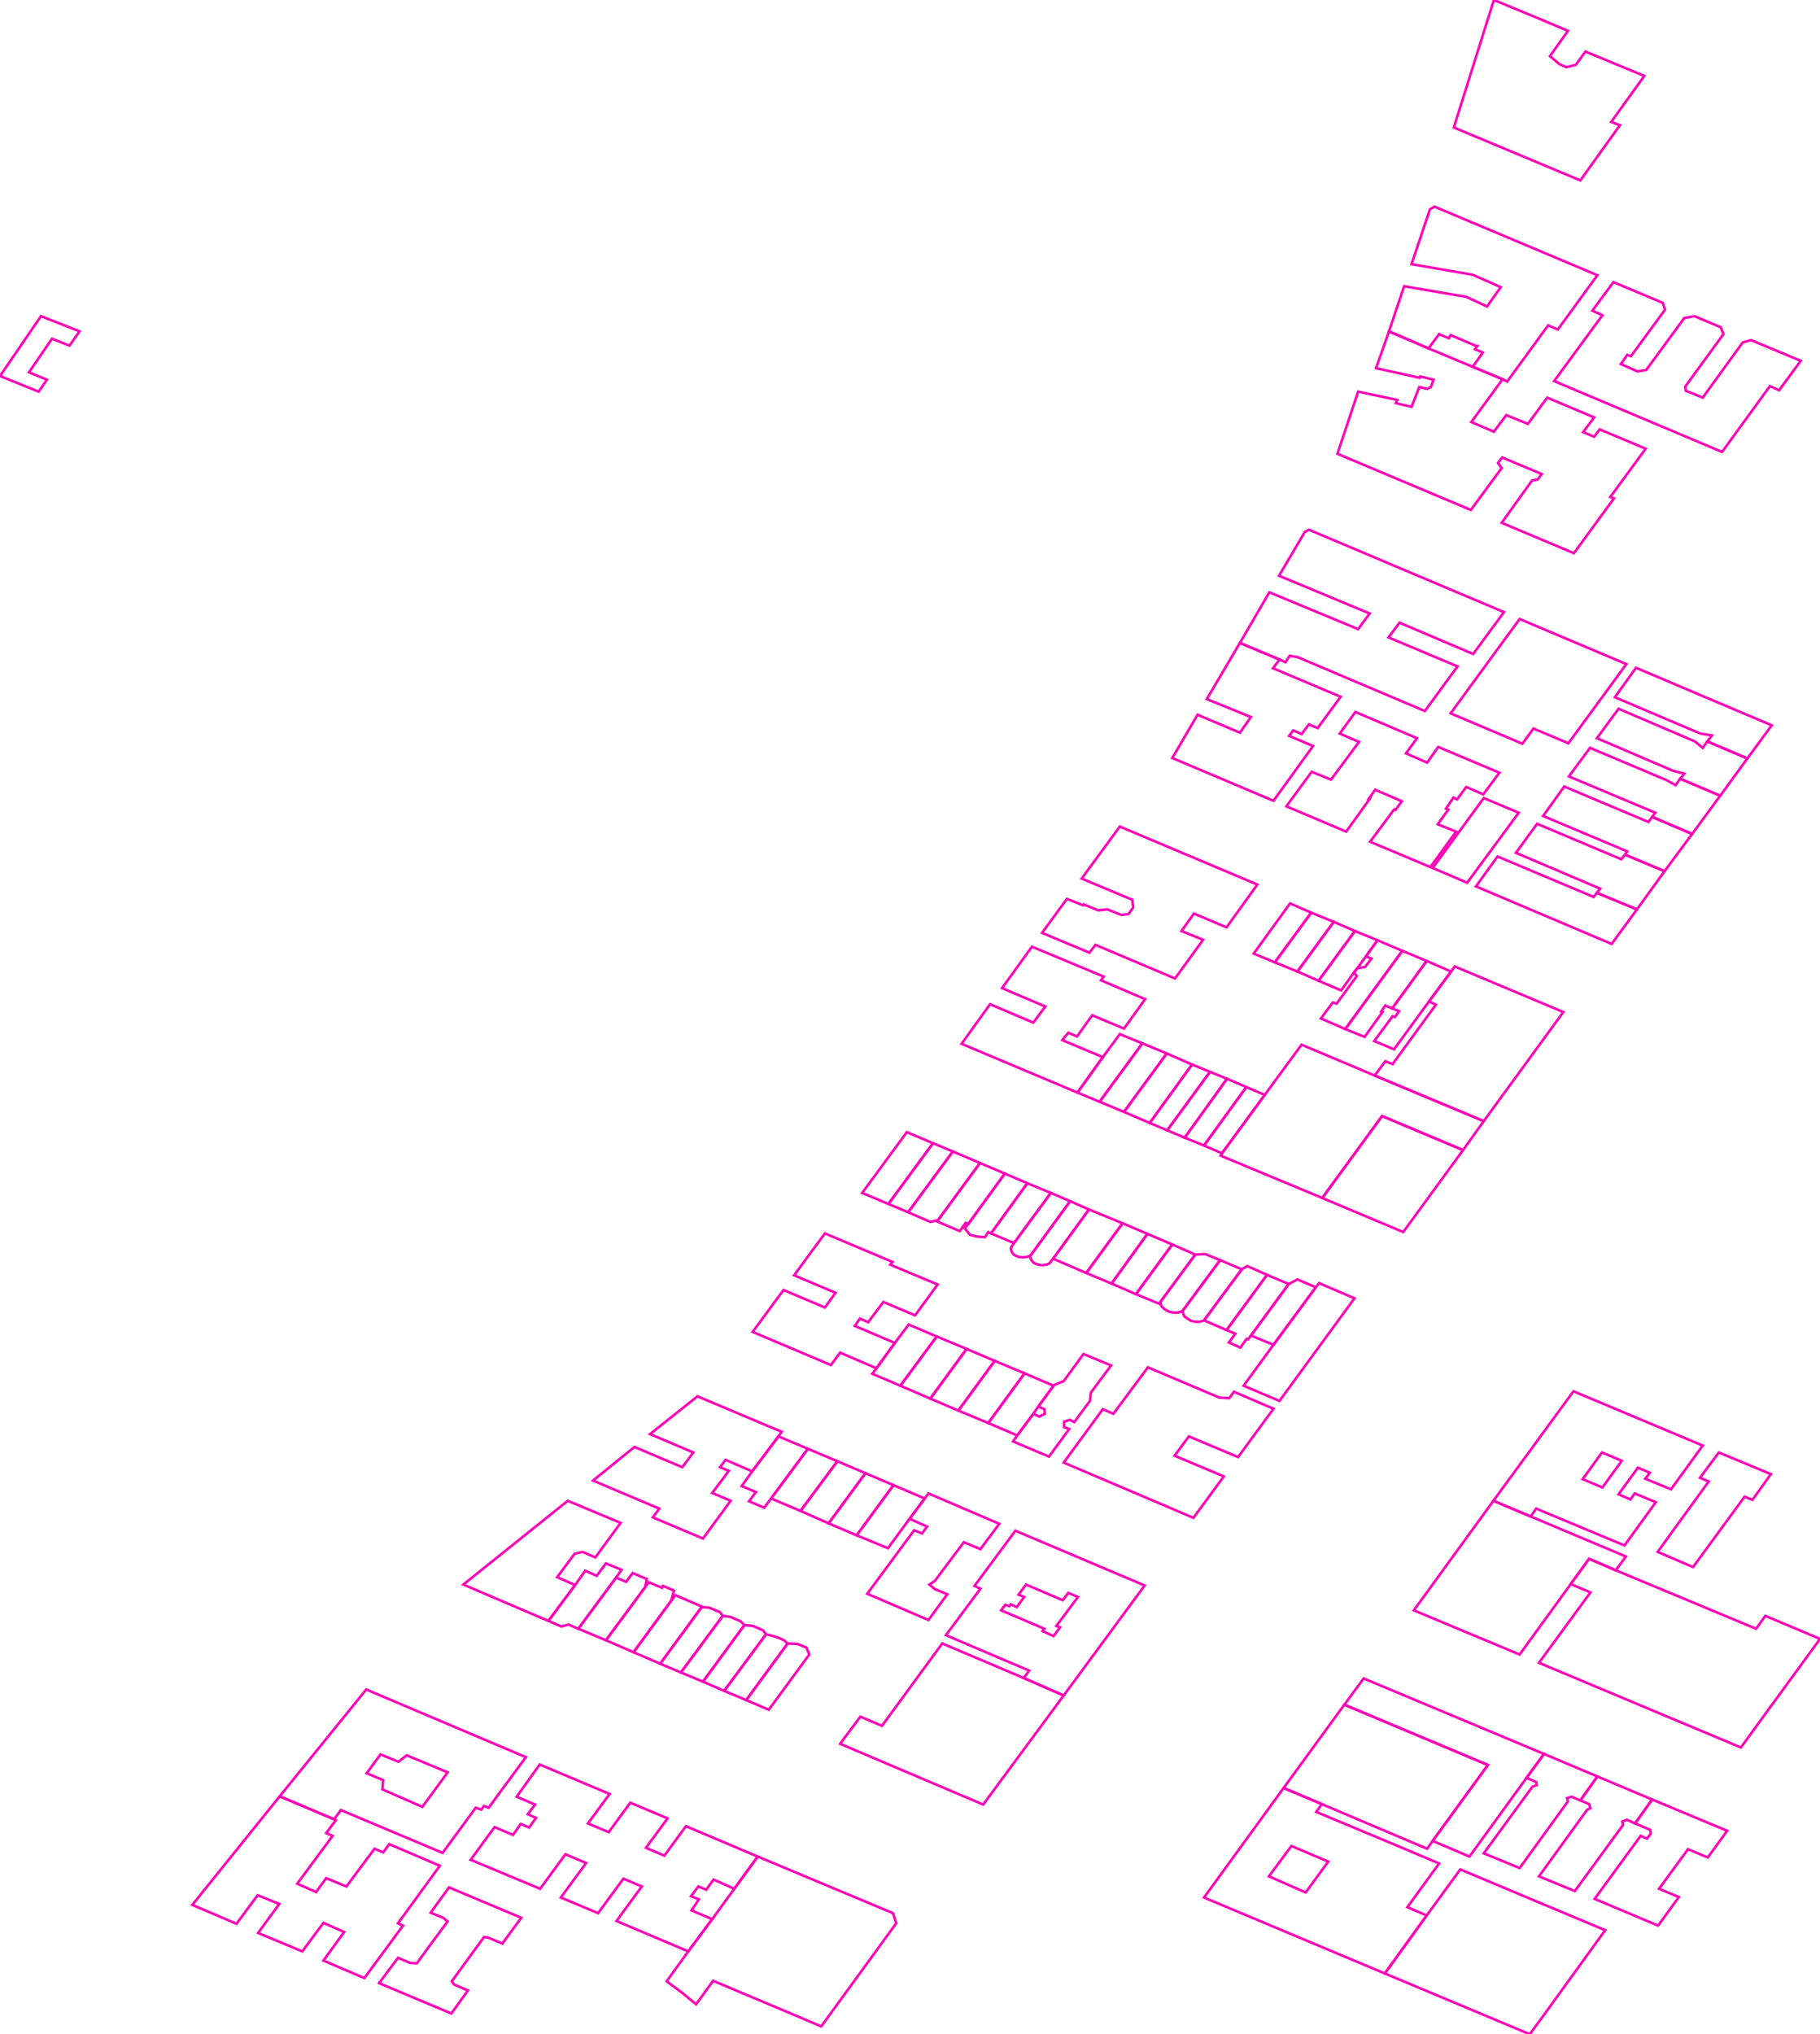 <?xml version="1.0" encoding="iso-8859-1" standalone="no"?>
<!DOCTYPE svg PUBLIC "-//W3C//DTD SVG 1.0//EN" "http://www.w3.org/TR/2001/REC-SVG-20010904/DTD/svg10.dtd">
<svg xmlns="http://www.w3.org/2000/svg" width="716" height="800">
<path style="fill:rgb(255, 0, 0);fill-opacity:0;fill-rule:evenodd;stroke:rgb(255, 0, 182);stroke-width:1;" d="M 526.154, 178.462 L 534.299, 154.027 L 549.683, 157.285 L 549.14, 158.552 L 555.294, 160 L 558.371, 152.217 L 561.448, 152.941 L 562.896, 152.217 L 563.982, 149.321 L 558.733, 148.054 L 558.552, 148.597 L 541.357, 144.796 L 546.425, 130.317 L 561.991, 137.014 L 579.367, 144.253 L 591.131, 149.14 L 578.824, 165.973 L 587.692, 169.774 L 592.579, 163.258 L 601.086, 166.697 L 608.688, 156.38 L 627.149, 164.163 L 622.805, 169.955 L 627.149, 171.765 L 629.321, 168.869 L 647.421, 176.471 L 633.484, 195.475 L 634.932, 196.018 L 619.186, 217.557 L 590.769, 205.611 L 602.715, 188.959 L 604.887, 188.597 L 606.516, 186.425 L 590.95, 179.91 L 589.321, 182.081 L 590.769, 184.072 L 578.643, 200.543 L 526.154, 178.462 z "/>
<path style="fill:rgb(0, 255, 0);fill-opacity:0;fill-rule:evenodd;stroke:rgb(255, 0, 182);stroke-width:1;" d="M 605.43, 653.937 L 625.701, 626.244 L 617.919, 622.986 L 625.158, 613.032 L 635.656, 617.557 L 690.86, 640.543 L 694.48, 635.475 L 716.018, 644.525 L 693.032, 676.018 L 684.887, 687.24 L 605.43, 653.937 z "/>
<path style="fill:rgb(0, 0, 255);fill-opacity:0;fill-rule:evenodd;stroke:rgb(255, 0, 182);stroke-width:1;" d="M 487.783, 252.851 L 499.367, 232.941 L 534.299, 247.421 L 538.824, 241.267 L 503.167, 226.425 L 513.303, 209.231 L 514.932, 208.326 L 591.674, 240.724 L 579.548, 257.195 L 550.588, 244.887 L 546.244, 250.679 L 573.394, 262.081 L 560.543, 279.638 L 510.588, 258.462 L 507.33, 257.919 L 505.701, 260.452 L 503.348, 259.367 L 487.783, 252.851 z "/>
<path style="fill:rgb(255, 255, 0);fill-opacity:0;fill-rule:evenodd;stroke:rgb(255, 0, 182);stroke-width:1;" d="M 185.158, 731.403 L 194.57, 718.552 L 201.81, 721.629 L 204.887, 717.285 L 208.145, 718.733 L 210.86, 714.932 L 207.602, 713.484 L 210.498, 709.683 L 203.258, 706.606 L 212.308, 693.937 L 239.819, 705.52 L 231.312, 717.104 L 239.457, 720.543 L 247.964, 708.959 L 262.624, 715.113 L 254.118, 726.697 L 261.357, 729.774 L 269.864, 718.19 L 298.1, 730.136 L 288.869, 742.805 L 280.724, 739.186 L 277.828, 743.167 L 274.751, 741.9 L 271.855, 745.701 L 274.932, 746.968 L 272.036, 751.312 L 280.181, 754.751 L 270.769, 767.421 L 242.534, 755.475 L 252.489, 741.9 L 245.249, 738.824 L 235.294, 752.398 L 220.633, 746.244 L 230.588, 732.67 L 222.443, 729.231 L 212.489, 742.805 L 185.158, 731.403 z "/>
<path style="fill:rgb(255, 0, 0);fill-opacity:0;fill-rule:evenodd;stroke:rgb(255, 0, 182);stroke-width:1;" d="M 473.665, 746.244 L 504.977, 703.167 L 520, 709.502 L 517.828, 712.579 L 548.597, 725.43 L 566.154, 732.851 L 553.665, 750.045 L 561.267, 753.303 L 544.796, 776.109 L 473.665, 746.244 z M 499.186, 737.919 L 513.665, 744.253 L 522.534, 732.127 L 508.054, 725.973 L 499.186, 737.919 z "/>
<path style="fill:rgb(0, 255, 0);fill-opacity:0;fill-rule:evenodd;stroke:rgb(255, 0, 182);stroke-width:1;" d="M 262.262, 779.186 L 270.769, 767.421 L 280.181, 754.751 L 288.869, 742.805 L 298.1, 730.136 L 351.312, 752.398 L 352.579, 756.38 L 323.077, 796.923 L 308.959, 790.95 L 280.543, 779.005 L 273.846, 788.235 L 268.597, 783.891 L 262.262, 779.186 z "/>
<path style="fill:rgb(0, 0, 255);fill-opacity:0;fill-rule:evenodd;stroke:rgb(255, 0, 182);stroke-width:1;" d="M 544.796, 776.109 L 561.267, 753.303 L 574.48, 735.204 L 631.493, 759.095 L 606.878, 793.122 L 601.81, 800 L 544.796, 776.109 z "/>
<path style="fill:rgb(255, 255, 0);fill-opacity:0;fill-rule:evenodd;stroke:rgb(255, 0, 182);stroke-width:1;" d="M 75.656, 749.14 L 110.045, 706.425 L 131.403, 715.475 L 132.127, 715.837 L 128.326, 720.905 L 130.86, 721.991 L 116.923, 740.814 L 124.344, 744.072 L 128.326, 738.643 L 136.29, 741.9 L 147.33, 727.059 L 150.769, 728.507 L 153.122, 725.249 L 173.032, 733.756 L 156.561, 756.38 L 158.552, 757.285 L 143.348, 777.919 L 127.24, 771.041 L 135.385, 759.819 L 127.24, 756.199 L 118.914, 767.421 L 101.538, 760.181 L 109.864, 748.778 L 101.357, 745.339 L 93.032, 756.561 L 75.656, 749.14 z "/>
<path style="fill:rgb(255, 0, 0);fill-opacity:0;fill-rule:evenodd;stroke:rgb(255, 0, 182);stroke-width:1;" d="M 110.045, 706.425 L 144.072, 664.434 L 206.878, 691.041 L 192.217, 710.95 L 190.407, 710.226 L 189.321, 711.674 L 187.149, 710.95 L 174.118, 728.688 L 134.118, 711.855 L 131.403, 715.475 L 110.045, 706.425 z M 144.253, 697.376 L 150.769, 700.09 L 150.407, 703.71 L 166.154, 710.588 L 176.109, 697.014 L 160, 690.317 L 156.742, 692.851 L 149.683, 689.955 L 144.253, 697.376 z "/>
<path style="fill:rgb(0, 255, 0);fill-opacity:0;fill-rule:evenodd;stroke:rgb(255, 0, 182);stroke-width:1;" d="M 611.403, 149.864 L 630.407, 123.982 L 626.425, 122.172 L 634.751, 110.95 L 654.118, 119.095 L 655.023, 121.81 L 641.629, 140.09 L 640.181, 139.548 L 637.647, 143.167 L 644.163, 146.063 L 647.602, 145.52 L 662.624, 125.068 L 666.606, 124.344 L 676.923, 128.688 L 678.009, 131.403 L 662.986, 152.036 L 663.167, 153.665 L 669.864, 156.38 L 685.611, 134.661 L 688.869, 133.756 L 708.416, 141.9 L 699.91, 153.484 L 696.29, 151.855 L 677.466, 177.738 L 611.403, 149.864 z "/>
<path style="fill:rgb(0, 0, 255);fill-opacity:0;fill-rule:evenodd;stroke:rgb(255, 0, 182);stroke-width:1;" d="M 330.498, 685.792 L 338.462, 675.113 L 346.968, 678.733 L 370.679, 646.335 L 402.715, 659.91 L 418.462, 666.787 L 386.787, 709.683 L 330.498, 685.792 z "/>
<path style="fill:rgb(255, 255, 0);fill-opacity:0;fill-rule:evenodd;stroke:rgb(255, 0, 182);stroke-width:1;" d="M 480.181, 454.48 L 480.724, 453.575 L 497.557, 430.588 L 512.036, 410.86 L 540.814, 422.986 L 583.71, 440.905 L 575.566, 452.308 L 543.71, 438.914 L 520.181, 471.131 L 480.181, 454.48 z "/>
<path style="fill:rgb(255, 0, 0);fill-opacity:0;fill-rule:evenodd;stroke:rgb(255, 0, 182);stroke-width:1;" d="M 546.425, 130.317 L 552.398, 112.579 L 576.833, 116.742 L 584.977, 120.543 L 590.407, 112.941 L 579.367, 108.054 L 555.294, 103.891 L 562.534, 82.353 L 564.344, 81.267 L 628.416, 108.235 L 612.851, 129.593 L 609.05, 127.964 L 592.941, 150.045 L 591.131, 149.14 L 579.367, 144.253 L 583.348, 138.643 L 580.271, 137.376 L 581.176, 136.109 L 580.814, 136.109 L 570.679, 131.765 L 569.955, 133.032 L 566.154, 131.403 L 561.991, 137.014 L 546.425, 130.317 z "/>
<path style="fill:rgb(0, 255, 0);fill-opacity:0;fill-rule:evenodd;stroke:rgb(255, 0, 182);stroke-width:1;" d="M 587.511, 590.226 L 619.005, 547.149 L 669.864, 568.507 L 657.376, 585.701 L 647.24, 581.538 L 649.05, 579.186 L 644.344, 577.195 L 636.742, 587.692 L 641.448, 589.683 L 643.077, 587.33 L 651.403, 590.769 L 639.095, 607.783 L 604.344, 593.303 L 602.172, 596.38 L 587.511, 590.226 z M 622.624, 581.719 L 630.407, 584.977 L 638.009, 574.48 L 630.226, 571.222 L 622.624, 581.719 z "/>
<path style="fill:rgb(0, 0, 255);fill-opacity:0;fill-rule:evenodd;stroke:rgb(255, 0, 182);stroke-width:1;" d="M 409.955, 366.878 L 419.729, 353.484 L 426.063, 356.018 L 426.244, 355.656 L 432.036, 358.009 L 435.656, 357.647 L 441.086, 359.819 L 443.982, 359.457 L 445.792, 356.923 L 445.43, 353.846 L 425.52, 345.52 L 440.543, 325.068 L 494.661, 347.873 L 493.213, 349.864 L 482.534, 364.706 L 469.683, 359.276 L 464.796, 366.154 L 473.303, 369.593 L 462.262, 384.796 L 430.95, 371.584 L 428.597, 374.661 L 409.955, 366.878 z "/>
<path style="fill:rgb(255, 255, 0);fill-opacity:0;fill-rule:evenodd;stroke:rgb(255, 0, 182);stroke-width:1;" d="M 504.977, 703.167 L 528.869, 670.407 L 585.339, 694.118 L 563.62, 723.982 L 561.448, 727.059 L 520, 709.502 L 504.977, 703.167 z "/>
<path style="fill:rgb(255, 0, 0);fill-opacity:0;fill-rule:evenodd;stroke:rgb(255, 0, 182);stroke-width:1;" d="M 418.462, 575.204 L 433.846, 554.208 L 438.009, 556.018 L 451.584, 537.738 L 479.819, 549.683 L 480.543, 549.683 L 483.62, 549.864 L 485.43, 547.33 L 500.995, 554.027 L 487.059, 573.032 L 467.692, 564.887 L 462.081, 572.489 L 481.448, 580.633 L 469.502, 596.923 L 418.462, 575.204 z "/>
<path style="fill:rgb(0, 255, 0);fill-opacity:0;fill-rule:evenodd;stroke:rgb(255, 0, 182);stroke-width:1;" d="M 372.127, 643.077 L 385.701, 624.796 L 383.348, 623.71 L 399.457, 601.991 L 450.317, 623.529 L 418.462, 666.787 L 402.715, 659.91 L 404.887, 657.014 L 372.127, 643.077 z M 393.846, 633.303 L 410.86, 640.543 L 410.136, 641.448 L 414.48, 643.439 L 417.014, 640 L 415.566, 639.457 L 424.072, 628.054 L 420.271, 626.425 L 418.1, 629.321 L 403.62, 623.167 L 400.724, 627.149 L 402.896, 628.054 L 400, 632.036 L 397.647, 630.95 L 397.104, 631.674 L 395.475, 631.131 L 393.846, 633.303 z "/>
<path style="fill:rgb(0, 0, 255);fill-opacity:0;fill-rule:evenodd;stroke:rgb(255, 0, 182);stroke-width:1;" d="M 556.199, 633.303 L 587.511, 590.226 L 602.172, 596.38 L 639.638, 612.127 L 635.656, 617.557 L 625.158, 613.032 L 617.919, 622.986 L 597.828, 650.679 L 556.199, 633.303 z "/>
<path style="fill:rgb(255, 255, 0);fill-opacity:0;fill-rule:evenodd;stroke:rgb(255, 0, 182);stroke-width:1;" d="M 540.814, 422.986 L 544.977, 417.376 L 547.873, 418.462 L 564.887, 395.113 L 562.172, 393.846 L 570.86, 382.081 L 572.308, 380.09 L 615.023, 398.009 L 583.71, 440.905 L 540.814, 422.986 z "/>
<path style="fill:rgb(255, 0, 0);fill-opacity:0;fill-rule:evenodd;stroke:rgb(255, 0, 182);stroke-width:1;" d="M 506.063, 317.104 L 516.018, 303.529 L 523.62, 306.606 L 534.661, 291.765 L 527.059, 288.507 L 533.213, 280 L 557.466, 290.317 L 553.122, 296.29 L 561.448, 299.91 L 565.792, 293.756 L 589.864, 303.891 L 583.529, 312.398 L 576.833, 309.502 L 573.213, 314.389 L 571.765, 313.665 L 568.869, 318.009 L 569.774, 318.371 L 565.611, 324.163 L 572.851, 327.059 L 562.715, 340.995 L 539.005, 331.041 L 548.416, 318.371 L 548.959, 318.552 L 551.493, 315.113 L 540.995, 310.588 L 538.462, 314.208 L 538.824, 314.208 L 529.593, 327.059 L 506.063, 317.104 z "/>
<path style="fill:rgb(0, 255, 0);fill-opacity:0;fill-rule:evenodd;stroke:rgb(255, 0, 182);stroke-width:1;" d="M 461.176, 298.1 L 471.131, 281.086 L 487.783, 288.145 L 492.127, 281.991 L 474.751, 274.932 L 487.783, 252.851 L 503.348, 259.367 L 500.814, 262.805 L 527.421, 274.027 L 518.371, 286.335 L 514.932, 284.887 L 512.036, 288.688 L 508.778, 287.24 L 507.149, 289.412 L 516.561, 293.394 L 500.995, 314.932 L 461.176, 298.1 z "/>
<path style="fill:rgb(0, 0, 255);fill-opacity:0;fill-rule:evenodd;stroke:rgb(255, 0, 182);stroke-width:1;" d="M 570.679, 280.543 L 597.828, 243.439 L 639.819, 261.176 L 617.014, 292.308 L 603.258, 286.516 L 598.914, 292.489 L 570.679, 280.543 z "/>
<path style="fill:rgb(255, 255, 0);fill-opacity:0;fill-rule:evenodd;stroke:rgb(255, 0, 182);stroke-width:1;" d="M 378.281, 410.498 L 389.502, 394.932 L 406.516, 402.172 L 411.222, 395.837 L 394.208, 388.597 L 405.973, 372.308 L 434.208, 384.072 L 433.122, 385.52 L 450.498, 392.941 L 442.172, 404.525 L 429.683, 399.276 L 423.71, 407.602 L 420.271, 406.154 L 417.919, 409.05 L 433.846, 415.747 L 423.891, 429.683 L 378.281, 410.498 z "/>
<path style="fill:rgb(255, 0, 0);fill-opacity:0;fill-rule:evenodd;stroke:rgb(255, 0, 182);stroke-width:1;" d="M 296.109, 523.801 L 308.235, 507.33 L 324.525, 514.208 L 328.688, 508.416 L 312.398, 501.538 L 324.525, 485.068 L 351.131, 496.29 L 350.226, 497.376 L 368.869, 505.158 L 360, 517.285 L 347.511, 512.036 L 341.538, 520 L 338.281, 518.552 L 336.29, 521.448 L 352.036, 528.145 L 344.796, 538.1 L 330.498, 531.946 L 326.878, 536.833 L 296.109, 523.801 z "/>
<path style="fill:rgb(0, 255, 0);fill-opacity:0;fill-rule:evenodd;stroke:rgb(255, 0, 182);stroke-width:1;" d="M 233.303, 582.262 L 249.593, 569.05 L 268.416, 577.014 L 272.76, 571.222 L 255.747, 563.982 L 274.389, 549.14 L 307.511, 563.077 L 306.244, 564.887 L 295.928, 578.643 L 285.43, 574.118 L 283.258, 577.014 L 286.697, 578.462 L 280.181, 587.149 L 287.421, 590.226 L 276.561, 605.068 L 256.833, 596.742 L 259.367, 593.303 L 233.303, 582.262 z "/>
<path style="fill:rgb(0, 0, 255);fill-opacity:0;fill-rule:evenodd;stroke:rgb(255, 0, 182);stroke-width:1;" d="M 528.869, 670.407 L 536.471, 660.09 L 607.421, 689.774 L 600.543, 699.186 L 578.1, 730.136 L 563.62, 723.982 L 585.339, 694.118 L 528.869, 670.407 z "/>
<path style="fill:rgb(255, 255, 0);fill-opacity:0;fill-rule:evenodd;stroke:rgb(255, 0, 182);stroke-width:1;" d="M 520.181, 471.131 L 543.71, 438.914 L 575.566, 452.308 L 552.036, 484.525 L 520.181, 471.131 z "/>
<path style="fill:rgb(255, 0, 0);fill-opacity:0;fill-rule:evenodd;stroke:rgb(255, 0, 182);stroke-width:1;" d="M 182.262, 623.167 L 223.348, 590.226 L 244.163, 598.914 L 234.208, 612.489 L 229.14, 610.317 L 226.063, 611.041 L 219.186, 620.271 L 226.244, 623.348 L 215.747, 637.466 L 182.262, 623.167 z "/>
<path style="fill:rgb(0, 255, 0);fill-opacity:0;fill-rule:evenodd;stroke:rgb(255, 0, 182);stroke-width:1;" d="M 627.33, 746.787 L 645.43, 721.991 L 647.964, 723.077 L 649.412, 721.086 L 649.231, 719.638 L 643.258, 717.104 L 649.955, 707.692 L 679.457, 720 L 671.855, 730.498 L 664.072, 727.24 L 652.67, 742.805 L 660.452, 746.063 L 652.308, 757.285 L 627.33, 746.787 z "/>
<path style="fill:rgb(0, 0, 255);fill-opacity:0;fill-rule:evenodd;stroke:rgb(255, 0, 182);stroke-width:1;" d="M 341.176, 626.787 L 359.638, 601.81 L 362.715, 603.077 L 364.706, 600.362 L 357.828, 597.285 L 363.801, 589.321 L 365.249, 587.33 L 393.122, 599.276 L 385.701, 609.231 L 379.186, 606.516 L 367.783, 621.719 L 365.611, 623.167 L 367.783, 624.977 L 372.67, 626.968 L 365.249, 637.104 L 341.176, 626.787 z "/>
<path style="fill:rgb(255, 255, 0);fill-opacity:0;fill-rule:evenodd;stroke:rgb(255, 0, 182);stroke-width:1;" d="M 149.14, 779.91 L 156.561, 769.955 L 161.267, 771.946 L 163.982, 772.127 L 169.774, 764.163 L 176.109, 755.656 L 174.299, 754.208 L 169.412, 752.217 L 176.652, 742.262 L 205.068, 754.208 L 197.647, 764.344 L 192.036, 761.991 L 190.407, 761.81 L 177.738, 779.186 L 178.643, 780.452 L 184.072, 782.805 L 177.557, 791.855 L 149.14, 779.91 z "/>
<path style="fill:rgb(255, 0, 0);fill-opacity:0;fill-rule:evenodd;stroke:rgb(255, 0, 182);stroke-width:1;" d="M 580.633, 348.597 L 589.14, 336.833 L 626.968, 352.76 L 628.235, 351.131 L 643.982, 357.647 L 634.027, 371.222 L 580.633, 348.597 z "/>
<path style="fill:rgb(0, 255, 0);fill-opacity:0;fill-rule:evenodd;stroke:rgb(255, 0, 182);stroke-width:1;" d="M 635.294, 274.208 L 643.62, 262.624 L 697.014, 285.249 L 687.421, 298.281 L 671.674, 291.584 L 673.484, 289.231 L 668.959, 288.507 L 635.294, 274.208 z "/>
<path style="fill:rgb(0, 0, 255);fill-opacity:0;fill-rule:evenodd;stroke:rgb(255, 0, 182);stroke-width:1;" d="M 617.195, 305.339 L 625.52, 294.118 L 655.566, 306.787 L 659.186, 308.778 L 660.995, 306.244 L 676.742, 312.941 L 665.701, 327.964 L 649.955, 321.267 L 651.222, 319.638 L 617.195, 305.339 z "/>
<path style="fill:rgb(255, 255, 0);fill-opacity:0;fill-rule:evenodd;stroke:rgb(255, 0, 182);stroke-width:1;" d="M 628.235, 290.317 L 636.742, 278.733 L 666.787, 291.584 L 669.864, 294.118 L 671.674, 291.584 L 687.421, 298.281 L 676.742, 312.941 L 660.995, 306.244 L 662.624, 304.253 L 658.281, 303.167 L 628.235, 290.317 z "/>
<path style="fill:rgb(255, 0, 0);fill-opacity:0;fill-rule:evenodd;stroke:rgb(255, 0, 182);stroke-width:1;" d="M 596.38, 335.385 L 604.706, 323.982 L 637.828, 337.919 L 639.276, 336.109 L 654.842, 342.624 L 643.982, 357.647 L 628.235, 351.131 L 629.502, 349.502 L 596.38, 335.385 z "/>
<path style="fill:rgb(0, 255, 0);fill-opacity:0;fill-rule:evenodd;stroke:rgb(255, 0, 182);stroke-width:1;" d="M 607.059, 320.905 L 615.385, 309.321 L 648.507, 323.258 L 649.955, 321.267 L 665.701, 327.964 L 654.842, 342.624 L 639.276, 336.109 L 640.181, 334.842 L 607.059, 320.905 z "/>
<path style="fill:rgb(0, 0, 255);fill-opacity:0;fill-rule:evenodd;stroke:rgb(255, 0, 182);stroke-width:1;" d="M 652.127, 610.317 L 672.217, 582.624 L 668.778, 581.176 L 676.199, 571.222 L 696.652, 579.729 L 689.412, 589.864 L 686.335, 588.597 L 666.063, 616.29 L 652.127, 610.317 z "/>
<path style="fill:rgb(255, 255, 0);fill-opacity:0;fill-rule:evenodd;stroke:rgb(255, 0, 182);stroke-width:1;" d="M 605.43, 737.919 L 624.434, 711.674 L 625.701, 711.131 L 625.158, 709.502 L 621.719, 708.054 L 628.416, 698.643 L 649.955, 707.692 L 643.258, 717.104 L 640, 715.656 L 638.19, 716.38 L 638.552, 717.647 L 619.548, 743.71 L 605.43, 737.919 z "/>
<path style="fill:rgb(255, 0, 0);fill-opacity:0;fill-rule:evenodd;stroke:rgb(255, 0, 182);stroke-width:1;" d="M 583.71, 728.869 L 602.896, 702.624 L 604.525, 702.081 L 604.344, 700.814 L 600.543, 699.186 L 607.421, 689.774 L 628.416, 698.643 L 621.719, 708.054 L 618.281, 706.606 L 616.471, 707.149 L 616.833, 708.416 L 597.828, 734.661 L 583.71, 728.869 z "/>
<path style="fill:rgb(0, 255, 0);fill-opacity:0;fill-rule:evenodd;stroke:rgb(255, 0, 182);stroke-width:1;" d="M 489.231, 544.977 L 500.995, 528.869 L 517.647, 506.244 L 518.914, 504.615 L 532.851, 510.588 L 503.348, 550.95 L 489.231, 544.977 z "/>
<path style="fill:rgb(0, 0, 255);fill-opacity:0;fill-rule:evenodd;stroke:rgb(255, 0, 182);stroke-width:1;" d="M 398.552, 566.878 L 400.181, 564.525 L 406.516, 556.018 L 408.869, 557.104 L 411.041, 556.018 L 410.86, 554.208 L 408.507, 553.122 L 414.48, 544.977 L 414.842, 544.615 L 418.462, 543.167 L 426.244, 532.489 L 437.104, 537.014 L 429.14, 547.692 L 428.778, 550.95 L 422.624, 559.276 L 420.814, 558.371 L 418.643, 559.095 L 418.643, 561.267 L 420.633, 561.991 L 412.67, 572.851 L 398.552, 566.878 z "/>
<path style="fill:rgb(255, 255, 0);fill-opacity:0;fill-rule:evenodd;stroke:rgb(255, 0, 182);stroke-width:1;" d="M 563.62, 341.357 L 583.71, 313.846 L 597.466, 319.638 L 577.195, 347.149 L 563.62, 341.357 z "/>
<path style="fill:rgb(255, 0, 0);fill-opacity:0;fill-rule:evenodd;stroke:rgb(255, 0, 182);stroke-width:1;" d="M 519.638, 400.543 L 524.344, 394.208 L 525.792, 394.751 L 533.756, 383.891 L 532.67, 382.443 L 533.937, 380.814 L 537.014, 380.271 L 539.548, 377.014 L 537.376, 376.109 L 541.9, 369.774 L 551.674, 373.937 L 529.231, 404.706 L 519.638, 400.543 z "/>
<path style="fill:rgb(0, 255, 0);fill-opacity:0;fill-rule:evenodd;stroke:rgb(255, 0, 182);stroke-width:1;" d="M 540.633, 409.412 L 547.873, 399.638 L 548.778, 400 L 550.407, 397.647 L 547.692, 396.561 L 561.267, 377.919 L 570.86, 382.081 L 562.172, 393.846 L 548.416, 412.67 L 540.633, 409.412 z "/>
<path style="fill:rgb(0, 0, 255);fill-opacity:0;fill-rule:evenodd;stroke:rgb(255, 0, 182);stroke-width:1;" d="M 529.231, 404.706 L 551.674, 373.937 L 561.267, 377.919 L 547.692, 396.561 L 544.977, 395.475 L 543.348, 397.828 L 543.891, 398.009 L 536.833, 407.783 L 529.231, 404.706 z "/>
<path style="fill:rgb(255, 255, 0);fill-opacity:0;fill-rule:evenodd;stroke:rgb(255, 0, 182);stroke-width:1;" d="M 0, 147.873 L 16.109, 124.344 L 31.312, 130.317 L 27.33, 135.928 L 20.453, 133.213 L 11.403, 146.425 L 18.462, 149.321 L 15.204, 154.027 L 0, 147.873 z "/>
<path style="fill:rgb(255, 0, 0);fill-opacity:0;fill-rule:evenodd;stroke:rgb(255, 0, 182);stroke-width:1;" d="M 414.299, 495.023 L 428.416, 475.656 L 441.629, 481.086 L 427.33, 500.633 L 414.299, 495.023 z "/>
<path style="fill:rgb(0, 255, 0);fill-opacity:0;fill-rule:evenodd;stroke:rgb(255, 0, 182);stroke-width:1;" d="M 357.285, 476.742 L 374.842, 452.851 L 385.52, 457.376 L 369.05, 479.819 L 365.973, 480.543 L 357.285, 476.742 z "/>
<path style="fill:rgb(0, 0, 255);fill-opacity:0;fill-rule:evenodd;stroke:rgb(255, 0, 182);stroke-width:1;" d="M 238.371, 645.068 L 253.756, 624.253 L 255.204, 622.262 L 260.452, 624.434 L 260.814, 623.71 L 265.158, 625.52 L 264.072, 629.502 L 249.231, 649.774 L 238.371, 645.068 z "/>
<path style="fill:rgb(255, 255, 0);fill-opacity:0;fill-rule:evenodd;stroke:rgb(255, 0, 182);stroke-width:1;" d="M 291.765, 584.434 L 295.928, 578.643 L 306.244, 564.887 L 317.828, 569.774 L 303.348, 589.321 L 300.633, 592.941 L 294.661, 590.407 L 297.376, 586.787 L 291.765, 584.434 z "/>
<path style="fill:rgb(255, 0, 0);fill-opacity:0;fill-rule:evenodd;stroke:rgb(255, 0, 182);stroke-width:1;" d="M 339.186, 469.14 L 356.742, 445.249 L 367.059, 449.593 L 349.502, 473.484 L 339.186, 469.14 z "/>
<path style="fill:rgb(0, 255, 0);fill-opacity:0;fill-rule:evenodd;stroke:rgb(255, 0, 182);stroke-width:1;" d="M 227.511, 640.543 L 242.353, 620.452 L 246.335, 622.081 L 248.869, 618.643 L 254.48, 620.995 L 253.756, 624.253 L 238.371, 645.068 L 227.511, 640.543 z "/>
<path style="fill:rgb(0, 0, 255);fill-opacity:0;fill-rule:evenodd;stroke:rgb(255, 0, 182);stroke-width:1;" d="M 337.014, 603.801 L 351.493, 584.072 L 363.801, 589.321 L 357.828, 597.285 L 349.321, 608.869 L 337.014, 603.801 z "/>
<path style="fill:rgb(255, 255, 0);fill-opacity:0;fill-rule:evenodd;stroke:rgb(255, 0, 182);stroke-width:1;" d="M 249.231, 649.774 L 264.072, 629.502 L 265.701, 627.33 L 276.199, 631.855 L 276.018, 632.036 L 259.729, 654.299 L 249.231, 649.774 z "/>
<path style="fill:rgb(255, 0, 0);fill-opacity:0;fill-rule:evenodd;stroke:rgb(255, 0, 182);stroke-width:1;" d="M 215.747, 637.466 L 226.244, 623.348 L 230.226, 617.738 L 234.751, 619.729 L 238.371, 614.842 L 244.525, 617.376 L 242.353, 620.452 L 227.511, 640.543 L 223.71, 638.914 L 220.814, 639.638 L 215.747, 637.466 z "/>
<path style="fill:rgb(0, 255, 0);fill-opacity:0;fill-rule:evenodd;stroke:rgb(255, 0, 182);stroke-width:1;" d="M 442.172, 437.285 L 459.005, 414.299 L 468.959, 418.643 L 452.308, 441.629 L 442.172, 437.285 z "/>
<path style="fill:rgb(0, 0, 255);fill-opacity:0;fill-rule:evenodd;stroke:rgb(255, 0, 182);stroke-width:1;" d="M 303.348, 589.321 L 317.828, 569.774 L 329.412, 574.661 L 314.932, 594.208 L 303.348, 589.321 z "/>
<path style="fill:rgb(255, 255, 0);fill-opacity:0;fill-rule:evenodd;stroke:rgb(255, 0, 182);stroke-width:1;" d="M 377.014, 554.751 L 391.312, 535.204 L 403.077, 540.09 L 388.778, 559.638 L 377.014, 554.751 z "/>
<path style="fill:rgb(255, 0, 0);fill-opacity:0;fill-rule:evenodd;stroke:rgb(255, 0, 182);stroke-width:1;" d="M 354.208, 544.977 L 368.507, 525.611 L 380.271, 530.498 L 365.973, 550.045 L 354.208, 544.977 z "/>
<path style="fill:rgb(0, 255, 0);fill-opacity:0;fill-rule:evenodd;stroke:rgb(255, 0, 182);stroke-width:1;" d="M 388.778, 559.638 L 403.077, 540.09 L 414.48, 544.977 L 408.507, 553.122 L 406.516, 556.018 L 400.181, 564.525 L 388.778, 559.638 z "/>
<path style="fill:rgb(0, 0, 255);fill-opacity:0;fill-rule:evenodd;stroke:rgb(255, 0, 182);stroke-width:1;" d="M 368.688, 480.362 L 369.05, 479.819 L 385.52, 457.376 L 395.294, 461.538 L 380.995, 481.267 L 379.91, 480.905 L 377.557, 484.163 L 368.688, 480.362 z "/>
<path style="fill:rgb(255, 255, 0);fill-opacity:0;fill-rule:evenodd;stroke:rgb(255, 0, 182);stroke-width:1;" d="M 432.579, 433.303 L 449.412, 410.317 L 459.005, 414.299 L 442.172, 437.285 L 432.579, 433.303 z "/>
<path style="fill:rgb(255, 0, 0);fill-opacity:0;fill-rule:evenodd;stroke:rgb(255, 0, 182);stroke-width:1;" d="M 314.932, 594.208 L 329.412, 574.661 L 340.452, 579.367 L 325.973, 599.095 L 314.932, 594.208 z "/>
<path style="fill:rgb(0, 255, 0);fill-opacity:0;fill-rule:evenodd;stroke:rgb(255, 0, 182);stroke-width:1;" d="M 343.167, 540.271 L 344.796, 538.1 L 352.036, 528.145 L 357.466, 520.905 L 368.507, 525.611 L 354.208, 544.977 L 343.167, 540.271 z "/>
<path style="fill:rgb(0, 0, 255);fill-opacity:0;fill-rule:evenodd;stroke:rgb(255, 0, 182);stroke-width:1;" d="M 325.973, 599.095 L 340.452, 579.367 L 351.493, 584.072 L 337.014, 603.801 L 325.973, 599.095 z "/>
<path style="fill:rgb(255, 255, 0);fill-opacity:0;fill-rule:evenodd;stroke:rgb(255, 0, 182);stroke-width:1;" d="M 365.973, 550.045 L 380.271, 530.498 L 391.312, 535.204 L 377.014, 554.751 L 365.973, 550.045 z "/>
<path style="fill:rgb(255, 0, 0);fill-opacity:0;fill-rule:evenodd;stroke:rgb(255, 0, 182);stroke-width:1;" d="M 293.575, 668.597 L 309.864, 646.335 L 313.665, 646.516 L 317.285, 647.964 L 318.371, 650.679 L 302.443, 672.398 L 293.575, 668.597 z "/>
<path style="fill:rgb(0, 255, 0);fill-opacity:0;fill-rule:evenodd;stroke:rgb(255, 0, 182);stroke-width:1;" d="M 482.534, 523.077 L 498.462, 501.357 L 506.968, 504.977 L 492.127, 525.249 L 491.041, 526.697 L 490.498, 526.516 L 487.964, 529.955 L 483.439, 527.964 L 485.973, 524.525 L 482.534, 523.077 z "/>
<path style="fill:rgb(0, 0, 255);fill-opacity:0;fill-rule:evenodd;stroke:rgb(255, 0, 182);stroke-width:1;" d="M 423.891, 429.683 L 433.846, 415.747 L 440.543, 406.697 L 449.412, 410.317 L 432.579, 433.303 L 423.891, 429.683 z "/>
<path style="fill:rgb(255, 255, 0);fill-opacity:0;fill-rule:evenodd;stroke:rgb(255, 0, 182);stroke-width:1;" d="M 492.127, 525.249 L 506.968, 504.977 L 510.407, 503.167 L 517.647, 506.244 L 500.995, 528.869 L 492.127, 525.249 z "/>
<path style="fill:rgb(255, 0, 0);fill-opacity:0;fill-rule:evenodd;stroke:rgb(255, 0, 182);stroke-width:1;" d="M 267.873, 657.738 L 284.344, 635.475 L 287.24, 635.837 L 291.403, 637.647 L 292.851, 639.095 L 276.561, 661.357 L 267.873, 657.738 z "/>
<path style="fill:rgb(0, 255, 0);fill-opacity:0;fill-rule:evenodd;stroke:rgb(255, 0, 182);stroke-width:1;" d="M 379.548, 483.077 L 380.995, 481.267 L 395.294, 461.538 L 404.163, 465.339 L 389.864, 485.068 L 388.778, 484.525 L 387.511, 486.516 L 384.615, 486.335 L 381.538, 485.611 L 379.548, 483.077 z "/>
<path style="fill:rgb(0, 0, 255);fill-opacity:0;fill-rule:evenodd;stroke:rgb(255, 0, 182);stroke-width:1;" d="M 284.887, 664.977 L 301.357, 642.715 L 304.253, 643.439 L 306.425, 644.163 L 308.416, 645.068 L 309.864, 646.335 L 293.575, 668.597 L 284.887, 664.977 z "/>
<path style="fill:rgb(255, 255, 0);fill-opacity:0;fill-rule:evenodd;stroke:rgb(255, 0, 182);stroke-width:1;" d="M 276.561, 661.357 L 292.851, 639.095 L 296.29, 639.457 L 299.548, 640.905 L 300.271, 641.267 L 301.357, 642.715 L 284.887, 664.977 L 276.561, 661.357 z "/>
<path style="fill:rgb(255, 0, 0);fill-opacity:0;fill-rule:evenodd;stroke:rgb(255, 0, 182);stroke-width:1;" d="M 427.33, 500.633 L 441.629, 481.086 L 451.403, 485.249 L 437.285, 504.796 L 427.33, 500.633 z "/>
<path style="fill:rgb(0, 255, 0);fill-opacity:0;fill-rule:evenodd;stroke:rgb(255, 0, 182);stroke-width:1;" d="M 473.665, 519.276 L 488.507, 499.186 L 490.679, 497.919 L 498.462, 501.357 L 482.534, 523.077 L 473.665, 519.276 z "/>
<path style="fill:rgb(0, 0, 255);fill-opacity:0;fill-rule:evenodd;stroke:rgb(255, 0, 182);stroke-width:1;" d="M 437.285, 504.796 L 451.403, 485.249 L 461.176, 489.412 L 446.878, 508.959 L 437.285, 504.796 z "/>
<path style="fill:rgb(255, 255, 0);fill-opacity:0;fill-rule:evenodd;stroke:rgb(255, 0, 182);stroke-width:1;" d="M 259.729, 654.299 L 276.018, 632.036 L 278.914, 632.217 L 283.258, 634.027 L 284.344, 635.475 L 267.873, 657.738 L 259.729, 654.299 z "/>
<path style="fill:rgb(255, 0, 0);fill-opacity:0;fill-rule:evenodd;stroke:rgb(255, 0, 182);stroke-width:1;" d="M 349.502, 473.484 L 367.059, 449.593 L 374.842, 452.851 L 357.285, 476.742 L 349.502, 473.484 z "/>
<path style="fill:rgb(0, 255, 0);fill-opacity:0;fill-rule:evenodd;stroke:rgb(255, 0, 182);stroke-width:1;" d="M 456.471, 512.036 L 470.226, 493.394 L 474.208, 493.213 L 480, 495.566 L 465.158, 515.656 L 463.348, 516.199 L 461.538, 516.199 L 459.91, 515.837 L 458.462, 515.113 L 457.195, 514.027 L 456.833, 513.484 L 456.471, 512.036 z "/>
<path style="fill:rgb(0, 0, 255);fill-opacity:0;fill-rule:evenodd;stroke:rgb(255, 0, 182);stroke-width:1;" d="M 465.158, 515.656 L 480, 495.566 L 488.507, 499.186 L 473.665, 519.276 L 472.036, 519.819 L 470.226, 519.819 L 468.597, 519.457 L 467.149, 518.552 L 465.882, 517.647 L 465.158, 515.656 z "/>
<path style="fill:rgb(255, 255, 0);fill-opacity:0;fill-rule:evenodd;stroke:rgb(255, 0, 182);stroke-width:1;" d="M 389.864, 485.068 L 404.163, 465.339 L 413.394, 469.14 L 398.914, 488.869 L 389.864, 485.068 z "/>
<path style="fill:rgb(255, 0, 0);fill-opacity:0;fill-rule:evenodd;stroke:rgb(255, 0, 182);stroke-width:1;" d="M 446.878, 508.959 L 461.176, 489.412 L 470.226, 493.394 L 456.471, 512.036 L 456.109, 512.76 L 446.878, 508.959 z "/>
<path style="fill:rgb(0, 255, 0);fill-opacity:0;fill-rule:evenodd;stroke:rgb(255, 0, 182);stroke-width:1;" d="M 466.063, 447.421 L 482.715, 424.253 L 490.317, 427.511 L 473.665, 450.498 L 466.063, 447.421 z "/>
<path style="fill:rgb(0, 0, 255);fill-opacity:0;fill-rule:evenodd;stroke:rgb(255, 0, 182);stroke-width:1;" d="M 518.733, 385.701 L 533.032, 366.154 L 541.9, 369.774 L 537.376, 376.109 L 533.937, 380.814 L 532.67, 382.443 L 527.602, 389.502 L 518.733, 385.701 z "/>
<path style="fill:rgb(255, 255, 0);fill-opacity:0;fill-rule:evenodd;stroke:rgb(255, 0, 182);stroke-width:1;" d="M 397.647, 491.041 L 397.828, 490.498 L 398.914, 488.869 L 413.394, 469.14 L 420.995, 472.398 L 405.43, 493.756 L 403.982, 494.299 L 402.353, 494.48 L 400.724, 494.299 L 399.457, 493.756 L 398.733, 493.394 L 398.009, 492.308 L 397.647, 491.041 z "/>
<path style="fill:rgb(255, 0, 0);fill-opacity:0;fill-rule:evenodd;stroke:rgb(255, 0, 182);stroke-width:1;" d="M 501.538, 378.462 L 515.837, 358.914 L 524.706, 362.534 L 510.407, 382.081 L 501.538, 378.462 z "/>
<path style="fill:rgb(0, 255, 0);fill-opacity:0;fill-rule:evenodd;stroke:rgb(255, 0, 182);stroke-width:1;" d="M 405.249, 494.299 L 405.43, 493.756 L 420.995, 472.398 L 428.416, 475.656 L 414.299, 495.023 L 412.851, 496.833 L 411.584, 497.376 L 409.955, 497.557 L 408.507, 497.376 L 407.059, 496.833 L 406.516, 496.471 L 405.611, 495.385 L 405.249, 494.299 z "/>
<path style="fill:rgb(0, 0, 255);fill-opacity:0;fill-rule:evenodd;stroke:rgb(255, 0, 182);stroke-width:1;" d="M 473.665, 450.498 L 490.317, 427.511 L 497.557, 430.588 L 480.724, 453.575 L 473.665, 450.498 z "/>
<path style="fill:rgb(255, 255, 0);fill-opacity:0;fill-rule:evenodd;stroke:rgb(255, 0, 182);stroke-width:1;" d="M 510.407, 382.081 L 524.706, 362.534 L 533.032, 366.154 L 518.733, 385.701 L 510.407, 382.081 z "/>
<path style="fill:rgb(255, 0, 0);fill-opacity:0;fill-rule:evenodd;stroke:rgb(255, 0, 182);stroke-width:1;" d="M 493.213, 375.023 L 507.511, 355.294 L 515.837, 358.914 L 501.538, 378.462 L 493.213, 375.023 z "/>
<path style="fill:rgb(0, 255, 0);fill-opacity:0;fill-rule:evenodd;stroke:rgb(255, 0, 182);stroke-width:1;" d="M 452.308, 441.629 L 468.959, 418.643 L 476.018, 421.538 L 459.186, 444.525 L 452.308, 441.629 z "/>
<path style="fill:rgb(0, 0, 255);fill-opacity:0;fill-rule:evenodd;stroke:rgb(255, 0, 182);stroke-width:1;" d="M 459.186, 444.525 L 476.018, 421.538 L 482.715, 424.253 L 466.063, 447.421 L 459.186, 444.525 z "/>
<path style="fill:rgb(255, 255, 0);fill-opacity:0;fill-rule:evenodd;stroke:rgb(255, 0, 182);stroke-width:1;" d="M 571.946, 50.136 L 587.692, 0 L 603.077, 6.335 L 616.833, 12.127 L 609.774, 22.081 L 613.394, 25.158 L 616.109, 26.425 L 619.91, 25.52 L 623.71, 20.271 L 646.878, 29.864 L 633.846, 47.964 L 637.285, 49.231 L 621.719, 70.95 L 571.946, 50.136 z "/>
</svg>